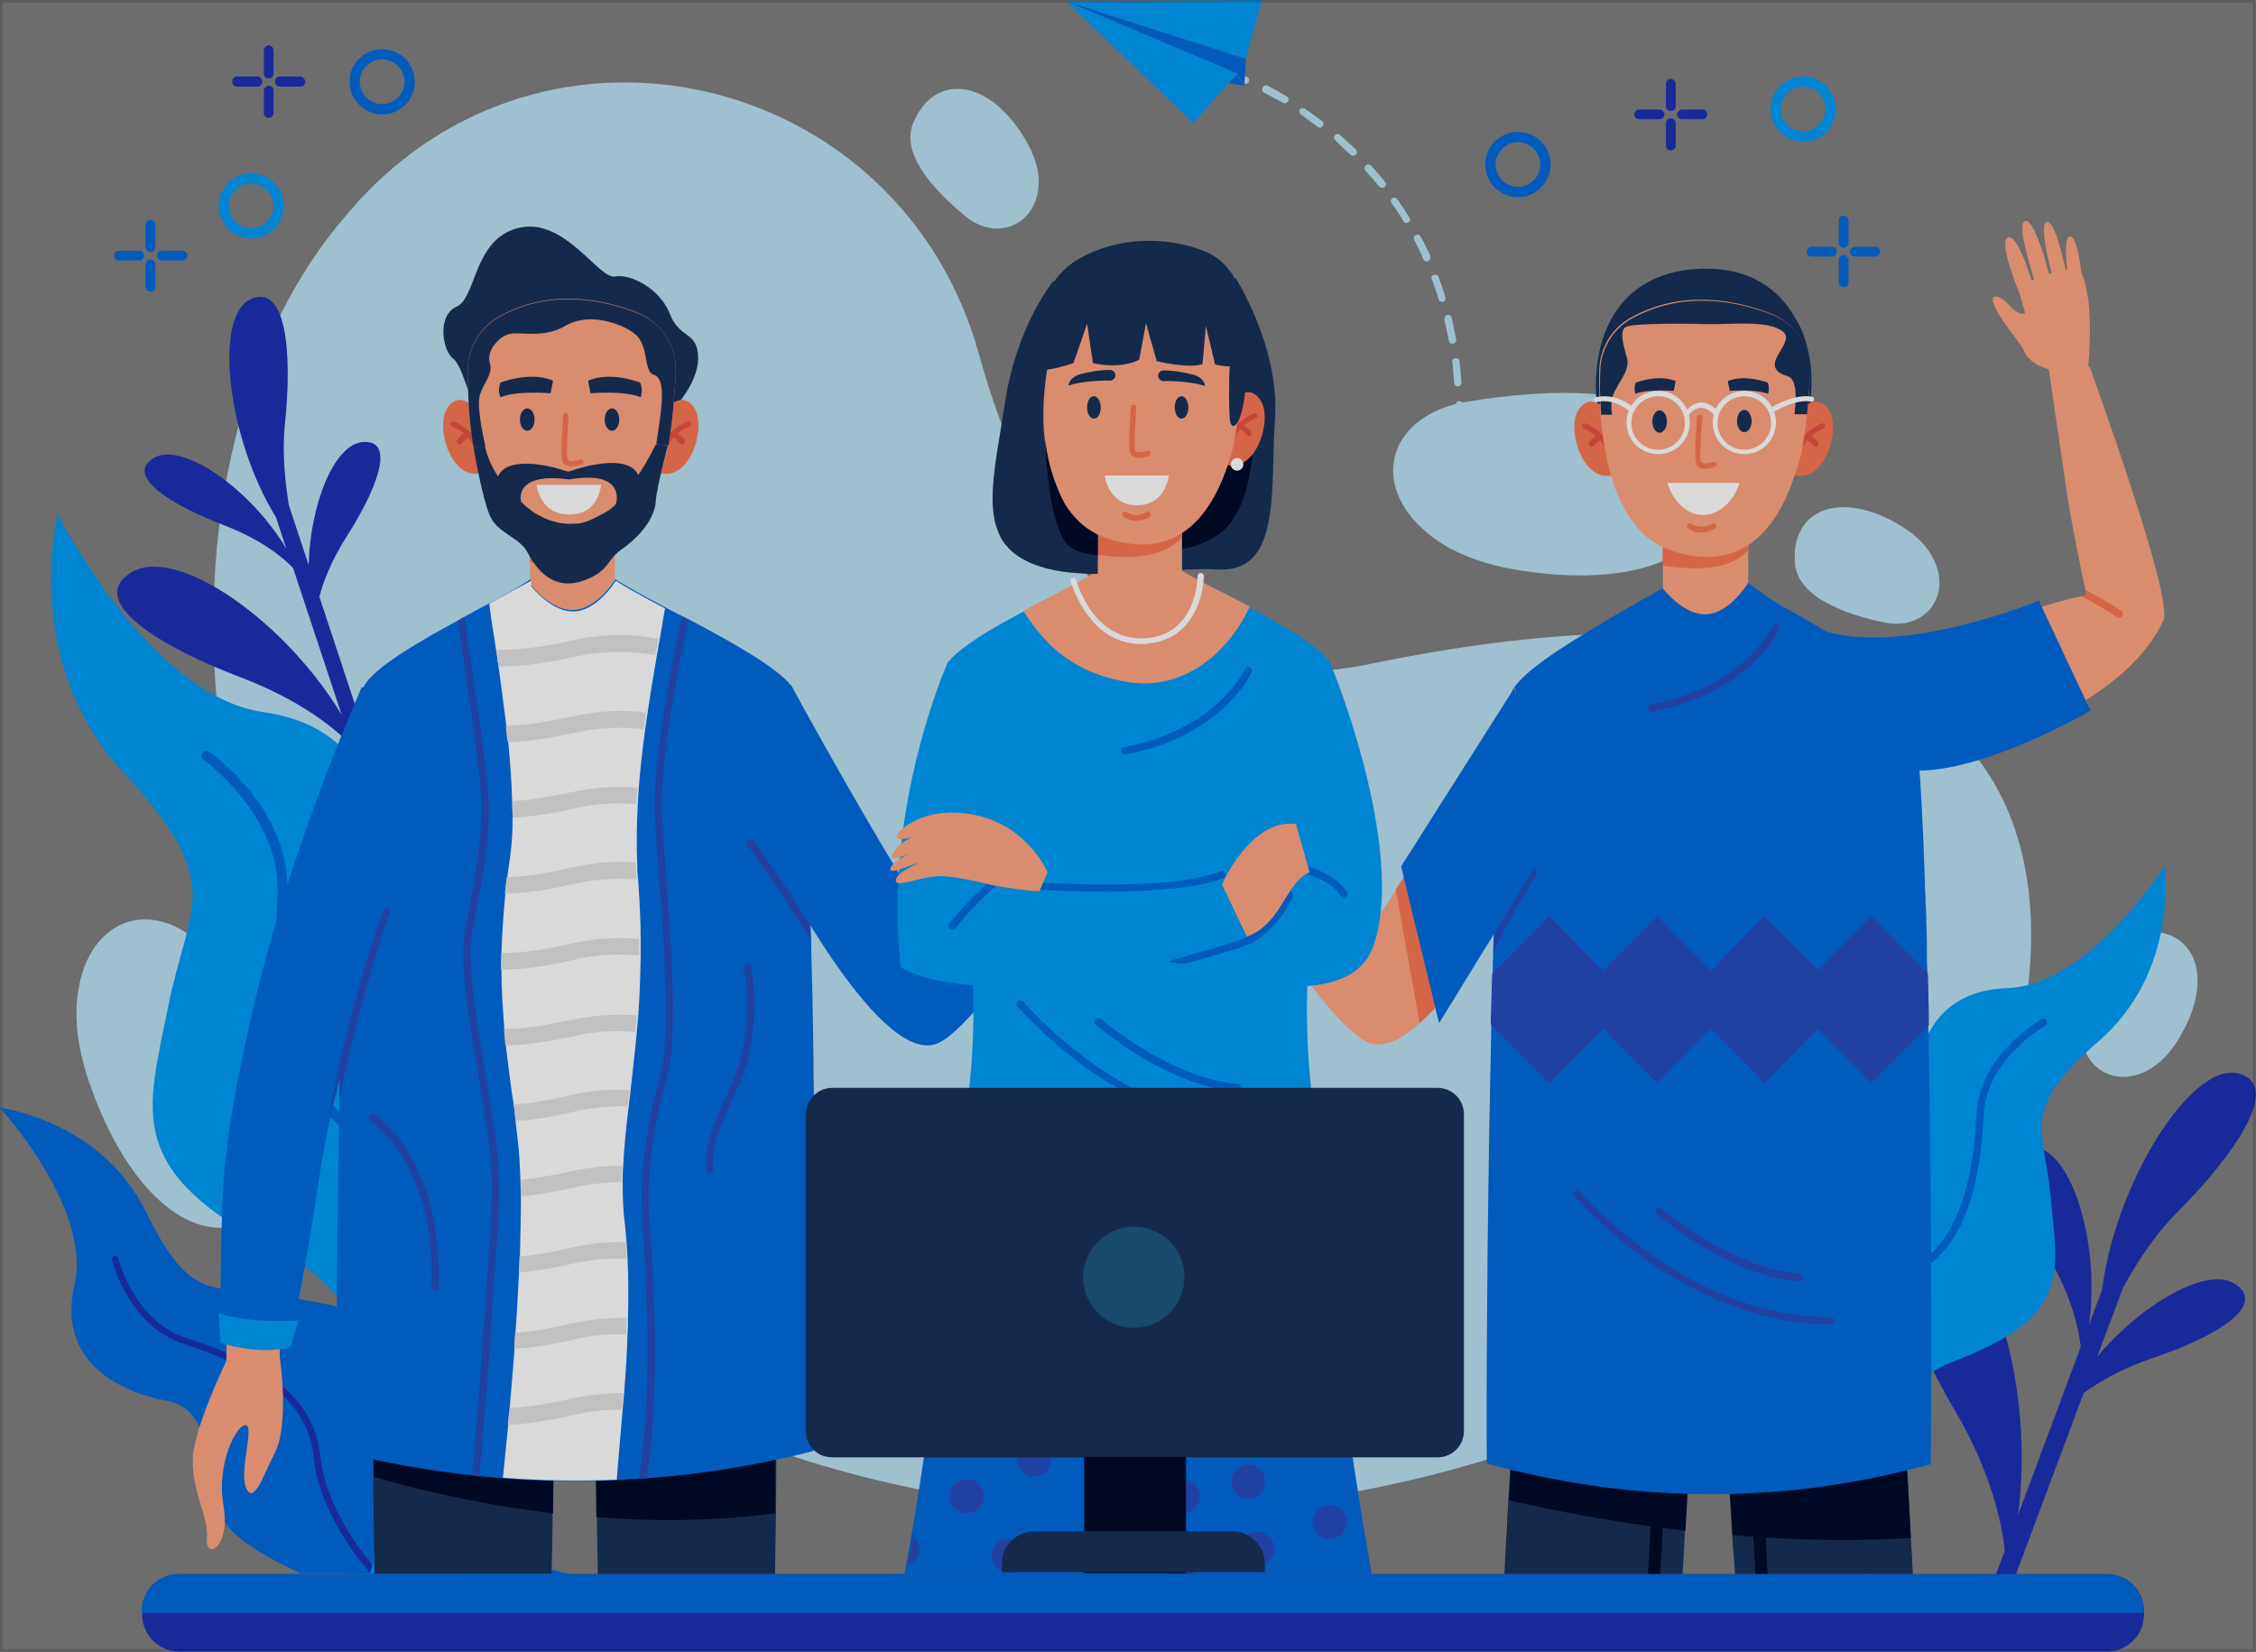 <?xml version="1.0" encoding="utf-8"?>
<!-- Generator: Adobe Illustrator 27.4.0, SVG Export Plug-In . SVG Version: 6.00 Build 0)  -->
<svg version="1.1" id="OBJECTS" xmlns="http://www.w3.org/2000/svg" xmlns:xlink="http://www.w3.org/1999/xlink" x="0px" y="0px"
	 viewBox="0 0 463.4 339.4" style="enable-background:new 0 0 463.4 339.4;" xml:space="preserve">
<rect x="0" y="0" width="463.4" height="339.4" fill="#808080" stroke="none"/>
<style type="text/css">
	.st0{fill:#BBE2F2;}
	.st1{fill:#1C31B5;}
	.st2{fill:#009CF8;}
	.st3{fill:#006BDE;}
	.st4{fill:#18315B;}
	.st5{fill:#000B29;}
	.st6{fill:#F97853;}
	.st7{fill:#EA5143;}
	.st8{fill:#FFA681;}
	.st9{fill:#FFFFFF;}
	.st10{fill:#264CBE;}
	.st11{fill:#E3E3E3;}
	.st12{fill:#1D567E;}
	.st13{opacity:0.15;stroke:#000000;stroke-miterlimit:10;}
</style>
<g>
	<path class="st0" d="M201.1,72.8C185.4,16.1,115-2.2,74.7,40.2c-0.6,0.6-1.2,1.2-1.7,1.9c-57.9,62.9-30.5,217.9,90.2,257.2
		s246.4-32.5,253.4-96.6c7.1-64.1-48.6-84.3-135.1-66.3C232.6,146.4,210.8,108.1,201.1,72.8L201.1,72.8z"/>
	<path class="st0" d="M301.5,82.5c-16.2,2.6-20.6,16.9-8.2,27.1c4.1,3.4,10,6.1,18.4,7.5c32,5.3,48.9-8.8,36.1-27.2
		C339.9,78.6,317.5,79.9,301.5,82.5z"/>
	<path class="st0" d="M43.9,197c-10-12.9-24.8-10-27.7,5.8c-1,5.2-0.6,11.7,2.2,19.8c10.6,30.6,31.2,38.7,41.1,18.7
		C65.7,228.9,53.9,209.8,43.9,197z"/>
	<path class="st0" d="M427.9,210.1c-1.5,7.8,5,13.3,12.2,10.3c2.4-1,4.8-2.9,7-6.3c8.2-12.8,4.1-23.8-7.4-22.7
		C432.7,192.1,429.4,202.4,427.9,210.1L427.9,210.1z"/>
	<path class="st0" d="M387.1,127.9c7.8,1.6,13.4-4.7,10.5-12.1c-1-2.4-2.8-4.9-6.1-7.1c-12.7-8.4-23.7-4.5-22.8,7
		C369.2,122.8,379.4,126.3,387.1,127.9L387.1,127.9z"/>
	<path class="st0" d="M198.4,44.5c6.1,5,14.1,2,14.9-5.9c0.3-2.6-0.3-5.6-2.2-9.1c-7.4-13.3-19-14.9-23.5-4.3
		C184.8,31.8,192.3,39.5,198.4,44.5L198.4,44.5z"/>
</g>
<g>
	<path class="st1" d="M447.2,249.1c12.3-12.4,21.7-26.4,12.4-28.6c-9.4-2.2-25,22.2-27.8,44.4l-2.7,7.3c2.3-16.2-3.3-35.8-11.4-36.6
		c-8-0.8-3.2,12,3.2,22.9c4.9,8.3,6.1,14.9,6.5,18.2l-12.9,34.6c3.5-25.6-5.2-56.6-18.1-57.9c-12.8-1.3-5,19,5.1,36.3
		c7.7,13.1,9.7,23.4,10.3,28.9l-2.6,6.9c1.1,0.6,2.3,1.3,3.4,1.9l15.4-41.2c3-2.2,7.5-4.9,13.9-7.1c12-4,24-10.5,17.4-15.2
		c-5.7-4-19.2,3.8-28.5,14.8l5.3-14.2C438.5,260.3,441.9,254.4,447.2,249.1L447.2,249.1z"/>
	<path class="st1" d="M58.5,87.4c1.6-15,0.3-29.4-7.1-25.9c-7.5,3.6-4.8,28.4,5.3,44.8l2.1,6.4c-7.2-12.1-21.5-22.3-27.4-18.5
		C25.6,98,35.8,104,46,107.9c7.8,3,12.2,6.7,14.2,8.8l10,30.2c-11.4-19.1-34-35.2-43.4-29.2c-9.3,6,6.8,15.5,23,21.6
		C62,144,69,149.8,72.2,153.2l2,6c1.1-0.2,2.2-0.4,3.3-0.6l-11.9-36c0.8-3.1,2.4-7.3,5.5-12.2c5.9-9.2,10.5-20,3.5-19.6
		c-6,0.4-10.9,12.9-11.2,25.3l-4.1-12.4C58.7,99.6,57.9,93.8,58.5,87.4z"/>
	<g>
		<path class="st2" d="M364,290.2c0.2,0.9,0.3,1.8,0.5,2.8l0,0c2.2,10.3,7.7,27.2,19.9,30.5c0,0-6.7-34.8,17.1-43.9
			c23.8-9.1,21.2-17.7,19.8-33.1s-6.6-18.3,9.9-32.7c16.5-14.4,13.4-35.8,13.4-35.8s-15.6,24.5-32.3,25
			c-16.7,0.6-19.6,14.8-18.9,25.4s-13.5,11.8-21.1,17.9s-9.1,38.4-9.1,38.4S363.4,287,364,290.2L364,290.2z"/>
		<path class="st3" d="M364,290.2c0.2,0.9,0.3,1.8,0.5,2.8c1.7-5.2,4.1-9.5,6.4-12.9c5.3-7.9,12.9-14.4,19.6-17
			c10.8-4.1,16-14.6,17-34.2c0.6-11.4,12.5-18.1,12.6-18.2c0.4-0.2,0.5-0.6,0.3-1c-0.2-0.4-0.6-0.5-1-0.3
			c-0.5,0.3-12.7,7.2-13.4,19.4c-1,19-6,29.1-16.1,32.9c-7.1,2.7-14.7,9.2-20.3,17.5C367.7,282.2,365.6,285.9,364,290.2z"/>
	</g>
	<g>
		<path class="st3" d="M100.6,323.4h16.7c-9-1.5-31.4-11.1-33.4-30.4c-2.5-24.4-11.2-24.1-25.9-26.7c-14.7-2.5-18.7,1.6-28-17.3
			S0,227.6,0,227.6s18.9,20.6,15.3,36.3s8.9,22,19,23.9s7.6,15.5,11.5,24.1c1.7,4,8.9,8.1,16.1,11.4L100.6,323.4L100.6,323.4z"/>
		<path class="st1" d="M64.4,299.3c0.7,7.3,4.9,16,11.2,23.3c0.2,0.3,0.4,0.5,0.7,0.8h1.9c-0.5-0.6-1.1-1.1-1.5-1.7
			c-6-6.9-10.2-15.5-10.9-22.5c-1.1-11-9.6-18.6-27.7-24.4c-10.5-3.4-13.8-16.1-13.8-16.3c-0.1-0.4-0.5-0.6-0.8-0.5
			s-0.6,0.5-0.5,0.8c0.1,0.6,3.5,13.6,14.7,17.3C55.1,281.7,63.4,288.9,64.4,299.3L64.4,299.3z"/>
	</g>
	<g>
		<path class="st2" d="M109.7,278c-0.3,1.2-0.8,2.5-1.2,3.9l0,0c-4.8,14.4-14.5,38.6-32.5,41.5c0,0,14.2-49.6-18.3-66.2
			c-32.5-16.6-27.5-28.5-23.2-50.2c4.3-21.7,12.2-25.1-9.1-48.2c-21.3-23.1-13.5-53.2-13.5-53.2s18.5,37.3,42.2,40.7
			s25.7,24.1,23,39.1c-2.6,15,17.4,18.9,27.4,28.8s7.1,56.2,7.1,56.2S111,273.5,109.7,278L109.7,278z"/>
		<path class="st3" d="M109.7,278c-0.3,1.2-0.8,2.5-1.2,3.9c-1.6-7.6-4.4-14.2-7.1-19.3C94.9,250.5,85.2,240,76,235.4
			c-14.7-7.4-20.6-23.3-19-51.4c0.9-16.3-15-27.8-15.2-27.9c-0.5-0.3-0.6-1-0.2-1.4c0.3-0.5,1-0.6,1.4-0.2
			C43.6,154.8,60,166.5,59,184c-1.5,27.2,4,42.5,17.9,49.5c9.8,4.9,19.6,15.4,26.3,28.1C105.5,266.1,107.9,271.6,109.7,278
			L109.7,278z"/>
	</g>
</g>
<g>
	<g>
		<path class="st4" d="M122.6,311.7c0.1,3.8,0.1,7.7,0.2,11.7h36.4c0.1-4.3,0.1-8.5,0.2-12.4c0.1-10.6,0.1-19.3,0.1-24.7
			c0-3.8,0-6,0-6l-37.1-0.4c0,0,0,3.2,0,8.4C122.3,294.1,122.4,302.4,122.6,311.7L122.6,311.7z"/>
		<path class="st5" d="M122.3,288.3c0,5.8,0.1,14.2,0.2,23.4c11.4,0.9,23.9,0.9,36.7-0.8c0.1-10.6,0.1-19.3,0.1-24.7L122.3,288.3
			L122.3,288.3z"/>
	</g>
	<g>
		<path class="st4" d="M76.7,303.3c0,5.9,0.1,12.7,0.2,20h36.4c0.1-4.3,0.2-8.5,0.2-12.5c0.1-8.7,0.2-16.5,0.2-22.1
			c0-5.5,0-8.9,0-8.9l-37.1,0.4c0,0,0,3.9,0,10.5C76.7,294.3,76.7,298.5,76.7,303.3L76.7,303.3z"/>
		<path class="st5" d="M76.7,290.8c0,3.5,0,7.7,0.1,12.6c7.4,2.2,20.6,5.6,36.8,7.5c0.1-8.7,0.2-16.5,0.2-22.1L76.7,290.8z"/>
	</g>
	<g>
		<path class="st4" d="M137.6,84.8c0,0,5.8-5.6,5.8-11.2c0-5.6-3.8-3.9-5.8-9.1s-8.1-8.3-11.3-7.7c-3.3,0.6-10.3-12.2-19.7-10
			S97.9,61.2,93.8,63s-2.9,9-0.8,10.6s3.1,8.2,4.3,8.1C98.5,81.5,137.6,84.8,137.6,84.8L137.6,84.8z"/>
		<g>
			<path class="st6" d="M98.3,84.6c0,0-3.7-4.9-6.4-0.8s1.1,16,7.8,13.1L98.3,84.6L98.3,84.6z"/>
			<path class="st7" d="M98.3,93.2c-0.2,0-0.5-0.2-0.5-0.4c-1-3.7-4.9-5.2-4.9-5.2c-0.3-0.1-0.4-0.4-0.3-0.7s0.4-0.4,0.7-0.3
				c0.2,0.1,4.4,1.7,5.6,6c0.1,0.3-0.1,0.6-0.4,0.7C98.4,93.2,98.3,93.2,98.3,93.2L98.3,93.2z"/>
			<path class="st7" d="M94.4,91.3c-0.1,0-0.2,0-0.3-0.1c-0.3-0.2-0.3-0.5-0.2-0.8c0,0,0.7-1.1,2.1-1.7c0.3-0.1,0.6,0,0.8,0.3
				c0.1,0.3,0,0.6-0.3,0.8c-1.1,0.5-1.6,1.3-1.6,1.3C94.8,91.2,94.6,91.3,94.4,91.3L94.4,91.3z"/>
		</g>
		<g>
			<path class="st6" d="M136.2,84.6c0,0,3.7-4.9,6.4-0.8s-1.1,16-7.8,13.1L136.2,84.6L136.2,84.6z"/>
			<path class="st7" d="M136.2,93.2c0.2,0,0.5-0.2,0.5-0.4c1-3.7,4.9-5.2,4.9-5.2c0.3-0.1,0.4-0.4,0.3-0.7s-0.4-0.4-0.7-0.3
				c-0.2,0.1-4.4,1.7-5.6,6c-0.1,0.3,0.1,0.6,0.4,0.7C136.1,93.2,136.2,93.2,136.2,93.2L136.2,93.2z"/>
			<path class="st7" d="M140.1,91.3c0.1,0,0.2,0,0.3-0.1c0.3-0.2,0.3-0.5,0.2-0.8c0,0-0.7-1.1-2.1-1.7c-0.3-0.1-0.6,0-0.8,0.3
				c-0.1,0.3,0,0.6,0.3,0.8c1.1,0.5,1.6,1.3,1.6,1.3C139.7,91.2,139.9,91.3,140.1,91.3L140.1,91.3z"/>
		</g>
		<path class="st8" d="M126.3,107v11.9c0,0-3.6,6.1-8.3,6.5c-4.8,0.4-9.1-5.2-9.1-5.2v-12.3C108.9,107.9,126.3,107,126.3,107z"/>
		<path class="st6" d="M126.3,107v5.3c-3.2,3.6-8.9,4.5-17.4,3.2v-7.7C108.9,107.9,126.3,107,126.3,107z"/>
		<path class="st8" d="M138.8,76.5c-0.2,4.6-0.7,10.4-1.5,15c-0.2,1.2-0.5,2.2-0.8,3.2c-2.5,8.8-8.8,23.8-26.3,17.5
			c-7.7-2.8-11.3-11.4-12.9-20.2c-1.1-6-1.2-12-1.2-16.3c0.1-4.4,2.5-8.4,6.3-10.6c10.3-5.9,21.3-3.7,28.5-0.9
			C135.9,66.2,139.1,71.1,138.8,76.5z"/>
		<path class="st4" d="M97.3,92.1c0,0,1.7,10.1,3.3,13.8s6,4.4,7.7,7.5c2.3,4.4,5.9,8,11.8,5.8c4.9-1.8,4.7-4.3,7.4-6.2
			c4.7-3.3,7-7,7.2-10s2.5-11.5,2.5-11.5l-2.5-0.2c0,0-1.4,3-3.6,6.3c-2.1-4.7-12.4-1.3-12.4-1.3l-2,0.6l-2-0.6
			c0,0-10.4-3.2-12.4,1.6c-1.2-1.9-2.3-4.1-2.7-6.4L97.3,92.1L97.3,92.1z M116.9,98.5c11.8-2,9.7,4.9,9.6,5.1l0,0
			c-0.8,0.8-1.6,1.4-2.4,1.8c-4.6,2.5-5,2.1-6.8,2.2c-1.8,0.1-4.3-0.4-6.9-1.9c-0.8-0.4-2-1.3-3.3-2.5
			C107,103.2,105.2,96.9,116.9,98.5L116.9,98.5z"/>
		<path class="st4" d="M109.8,86.2c0,1.3-0.7,2.3-1.5,2.3s-1.5-1-1.5-2.3s0.7-2.3,1.5-2.3S109.8,84.9,109.8,86.2z"/>
		<path class="st4" d="M127.2,86.2c0,1.3-0.7,2.3-1.5,2.3s-1.5-1-1.5-2.3s0.7-2.3,1.5-2.3S127.2,84.9,127.2,86.2z"/>
		<path class="st4" d="M131.5,78.6c0,0-6-2.4-10.7-0.4l0.5,2.6c0,0,6.8-0.6,10.3,0.8C131.9,80.6,131.9,79.6,131.5,78.6L131.5,78.6z"
			/>
		<path class="st4" d="M102.8,78.6c0,0,6.1-2.4,10.8-0.4l-0.5,2.6c0,0-6.9-0.6-10.3,0.8C102.4,80.7,102.4,79.6,102.8,78.6z"/>
		<path class="st6" d="M117.4,95.8c0.9,0,1.9-0.4,2.1-0.4c0.3-0.1,0.4-0.4,0.3-0.7s-0.4-0.4-0.7-0.3c-0.5,0.2-1.7,0.5-2.3,0.2
			c-0.1-0.1-0.2-0.2-0.3-0.5c-0.2-2,0.3-8.6,0.3-8.7c0-0.3-0.2-0.6-0.5-0.6s-0.6,0.2-0.6,0.5c0,0.3-0.6,6.8-0.3,8.9
			c0.1,0.8,0.5,1.2,0.8,1.4C116.6,95.7,117,95.8,117.4,95.8L117.4,95.8z"/>
		<path class="st9" d="M110.2,99.6c0.4,2.2,1.8,6.1,6.7,6.1s6.2-3.6,6.6-6.1C123.5,99.6,110.2,99.6,110.2,99.6z"/>
		<path class="st4" d="M138.8,76.5c-0.2,4.6-0.7,10.4-1.5,15l-2.5-0.2c0,0,0.6-3.9,0.9-6.4c0.3-2.5,0.8-7.3-1.4-7.9
			c-2.2-0.6-0.9-6-3.9-8.4c-3-2.4-9.7-4.4-14.2-1.7c-4.4,2.7-9.5,1.2-11.5,1.7c-2.1,0.5-4.8,3.3-4.1,5.9c0.8,2.6-1.5,4.2-2.1,7
			s1.2,10.1,1.2,10.1l-2.4,0.5c-1.1-6-1.2-12-1.2-16.3c0.1-4.4,2.5-8.4,6.3-10.6c10.3-5.9,21.3-3.7,28.5-0.9
			C135.9,66.2,139.1,71.1,138.8,76.5L138.8,76.5z"/>
	</g>
	<g>
		<path class="st3" d="M167.1,298.1c-11.4,2.9-22.9,4.8-34.3,5.6c-0.5,0-1,0.1-1.6,0.1c-1.6,0.1-3.1,0.2-4.7,0.3
			c-7.8,0.3-15.6,0.2-23.3-0.4c-1.6-0.1-3.1-0.3-4.7-0.4c-0.5,0-1-0.1-1.5-0.2c-9.3-1-18.6-2.7-27.9-5c-0.1-8.6,0-35.7,0.5-65
			c0.1-3.5,0.1-7.1,0.2-10.7c0.8-38.7,2.4-78,5.3-82c2.7-3.8,11-8.6,18.9-12.9c0.5-0.3,0.9-0.5,1.4-0.8c1.8-1,3.5-1.9,5.2-2.8
			c3.5-1.9,6.5-3.6,8.4-4.9v1.1c0,0,4.2,5.6,9.1,5.2c4.4-0.4,7.7-5.4,8.3-6.3c2.1,1.4,5.8,3.4,10.1,5.7c1.2,0.6,2.4,1.3,3.7,1.9
			c0.5,0.2,0.9,0.5,1.4,0.7c8.7,4.6,18.2,9.9,21,13.7c0.2,0.3,0.4,0.8,0.6,1.4c1.7,5.7,2.7,24.5,3.3,47.2c0,0.1,0,0.2,0,0.2
			c0,0.9,0.1,1.9,0.1,2.8c0,0.1,0,0.2,0,0.4c0.2,8,0.4,16.4,0.5,24.8c0,0.7,0,1.3,0,2c0,0.3,0,0.7,0,1c0,1.7,0.1,3.3,0.1,5
			c0,1.2,0,2.4,0,3.7C167.3,260.3,167.2,289.1,167.1,298.1L167.1,298.1z"/>
		<path class="st10" d="M166.4,192.9c-2.8-4.5-5.7-9.1-8.5-13.1c0,0,0,0,0,0c-1.2-1.7-2.3-3.3-3.4-4.8c0,0,0-0.1-0.1-0.1
			c-0.3-0.5-0.7-0.9-1-1.4c-0.1-0.1-0.1-0.1-0.1-0.2l0,0c-0.1-0.3,0-0.6,0.3-0.8c0.3-0.2,0.8-0.2,1.1,0.1
			c3.3,4.4,7.6,10.8,11.7,17.3c0,0.1,0,0.2,0,0.2C166.3,191,166.3,192,166.4,192.9L166.4,192.9z"/>
		<path class="st3" d="M162.4,140.6c0,0,17.2,31.6,27.8,47.6c0,0,6-5.5,13.8-12.8c8.4-8,20-21.3,20-21.3l6.4,7.6
			c0,0-25.9,46.6-37.5,52.5c-11.6,5.9-33-35.6-33-35.6L162.4,140.6L162.4,140.6z"/>
		<path class="st10" d="M89.4,265.1C89.4,265.1,89.4,265.1,89.4,265.1c-0.5,0-0.8-0.4-0.8-0.8c0.9-25.5-12.3-33.8-12.5-33.9
			c-0.4-0.2-0.5-0.7-0.3-1.1c0.2-0.4,0.7-0.5,1.1-0.3c0.2,0.1,3.6,2.2,7,7.7c3.1,5,6.7,13.8,6.2,27.6
			C90.2,264.8,89.9,265.1,89.4,265.1z"/>
		<path class="st10" d="M145.9,241.1c-0.4,0-0.7-0.3-0.8-0.7c-0.4-5.4,1.4-9.3,3.6-14.2c0.7-1.4,1.3-2.9,2-4.6
			c4.4-10.6,2.2-22.6,2.1-22.7c-0.1-0.4,0.2-0.8,0.6-0.9s0.8,0.2,0.9,0.6c0.1,0.5,2.3,12.6-2.2,23.6c-0.7,1.7-1.4,3.2-2.1,4.7
			c-2.2,4.9-3.9,8.5-3.5,13.5C146.7,240.6,146.4,241,145.9,241.1C145.9,241,145.9,241,145.9,241.1L145.9,241.1z"/>
		<g>
			<path class="st9" d="M100.5,124c0.3,2.5,0.8,5.8,1.4,9.5c0.2,1.1,0.3,2.2,0.5,3.4c0.5,3.8,1.1,8,1.6,12.2
				c0.1,1.1,0.2,2.3,0.4,3.4c0.4,4.2,0.7,8.3,0.8,12.1c0,1.2,0.1,2.3,0.1,3.4c0,2.9-0.2,5.6-0.5,7.9c-0.2,1.5-0.4,2.9-0.6,4.3
				c-0.2,1.2-0.3,2.3-0.4,3.4c-0.4,4.3-0.7,8.4-0.8,12.2c0,1.2,0,2.3,0,3.4c0,4.3,0.3,8.4,0.6,12.2c0.1,1.1,0.2,2.3,0.3,3.4
				c0.5,4.2,1,8.2,1.6,12.1c0.2,1.1,0.3,2.2,0.4,3.4c0.2,1.8,0.4,3.6,0.6,5.4c0.2,1.9,0.3,4.2,0.4,6.7c0,1.1,0.1,2.2,0.1,3.4
				c0,3.7-0.1,7.9-0.2,12.2c-0.1,1.1-0.1,2.3-0.2,3.4c-0.2,4-0.4,8.1-0.7,12.2c-0.1,1.1-0.2,2.3-0.2,3.4c-0.3,4.2-0.7,8.4-1,12.2
				c-0.1,1.2-0.2,2.3-0.3,3.4c-0.4,4.2-0.8,8-1.1,11c7.8,0.6,15.6,0.7,23.4,0.4c0.2-3.2,0.7-8.4,1.2-14.4c0.1-1.1,0.2-2.2,0.3-3.4
				c0.3-3.9,0.6-8,0.7-12.1c0.1-1.1,0.1-2.3,0.1-3.4c0.1-4.1,0.1-8.3-0.1-12.1c-0.1-1.2-0.1-2.3-0.2-3.4c-0.1-1.1-0.2-2.3-0.3-3.3
				c-0.4-3-0.5-6-0.5-8.8c0-1.1,0-2.3,0.1-3.4c0.2-4,0.6-7.9,1.1-12.1c0.1-1.1,0.3-2.2,0.4-3.4c0.4-3.7,0.9-7.7,1.3-12.1
				c0.1-1.1,0.2-2.2,0.3-3.4c0.3-3.7,0.4-7.7,0.5-12.1c0-1.1,0-2.3,0-3.4c0-3.8-0.2-7.8-0.5-12.2c0-0.4-0.1-0.8-0.1-1.2
				c-0.1-0.8-0.1-1.5-0.1-2.3c-0.2-4-0.1-8.1,0.1-12.1c0.1-1.1,0.1-2.3,0.2-3.4c0.3-4.1,0.8-8.1,1.3-12c0.2-1.1,0.3-2.3,0.5-3.4
				c0.6-4.2,1.3-8.2,1.9-11.8c0.2-1.2,0.4-2.3,0.6-3.4c0.4-2.4,0.8-4.6,1.1-6.4c-4.3-2.3-8-4.3-10.1-5.7c-0.6,0.9-3.9,5.9-8.3,6.3
				c-4.8,0.4-9.1-5.2-9.1-5.2v-1.1C107,120.4,104,122.1,100.5,124L100.5,124z"/>
			<g>
				<path class="st11" d="M101.9,133.5c0.2,1.1,0.3,2.2,0.5,3.4c4.3,0.1,9.3-0.6,15.4-1.9c6.5-1.5,12.3-1.2,16.8-0.4
					c0.2-1.2,0.4-2.3,0.6-3.4c-4.9-0.9-11.1-1.2-18.2,0.5C111,133,106,133.6,101.9,133.5L101.9,133.5z"/>
				<path class="st11" d="M103.9,149.1c0.1,1.1,0.2,2.3,0.4,3.4c3.9-0.1,8.3-0.8,13.5-1.9c5.4-1.2,10.3-1.3,14.4-0.8
					c0.2-1.1,0.3-2.3,0.5-3.4c-4.4-0.6-9.7-0.5-15.6,0.9C112,148.4,107.6,149,103.9,149.1L103.9,149.1z"/>
				<path class="st11" d="M105.2,164.6c0,1.2,0.1,2.3,0.1,3.4c3.7-0.2,7.8-0.8,12.6-1.9c4.7-1.1,9.1-1.2,12.8-0.9
					c0.1-1.1,0.1-2.3,0.2-3.4c-4.1-0.3-8.7-0.1-13.8,1C112.5,163.8,108.6,164.4,105.2,164.6z"/>
				<path class="st11" d="M103.7,183.6c4-0.1,8.7-0.7,14.1-2c4.8-1.1,9.2-1.2,13-0.9c0-0.4-0.1-0.8-0.1-1.2
					c-0.1-0.8-0.1-1.5-0.1-2.3c-4-0.3-8.5-0.1-13.5,1.1s-9.3,1.8-13,1.9C103.9,181.4,103.8,182.5,103.7,183.6L103.7,183.6z"/>
				<path class="st11" d="M102.9,199.2c4.2,0,9.1-0.6,14.9-2c5-1.2,9.6-1.3,13.5-0.9c0-1.1,0-2.3,0-3.4c-4.2-0.4-9-0.2-14.2,1
					c-5.5,1.3-10.2,1.9-14.1,1.9C102.9,197,102.9,198.1,102.9,199.2z"/>
				<path class="st11" d="M103.5,211.4c0.1,1.1,0.2,2.3,0.3,3.4c4-0.1,8.5-0.7,13.9-1.9c4.7-1.1,9-1.2,12.8-0.9
					c0.1-1.1,0.2-2.2,0.3-3.4c-4.1-0.3-8.7-0.1-13.8,1C111.8,210.7,107.3,211.4,103.5,211.4L103.5,211.4z"/>
				<path class="st11" d="M105.5,226.9c0.2,1.1,0.3,2.2,0.4,3.4c3.5-0.2,7.4-0.8,11.9-1.9c4-0.9,7.7-1.2,11.1-1.1
					c0.1-1.1,0.3-2.2,0.4-3.4c-3.7-0.2-7.8,0.1-12.2,1.1C112.6,226.1,108.8,226.7,105.5,226.9L105.5,226.9z"/>
				<path class="st11" d="M106.9,242.4c0,1.1,0.1,2.2,0.1,3.4c3.2-0.3,6.8-0.9,10.8-1.8c3.5-0.8,6.9-1.1,9.9-1.1
					c0-1.1,0-2.3,0.1-3.4c-3.3,0-6.9,0.3-10.7,1.2C113.3,241.5,109.9,242.1,106.9,242.4L106.9,242.4z"/>
				<path class="st11" d="M106.6,261.4c3.3-0.2,7-0.9,11.2-1.8c3.9-0.9,7.6-1.2,10.9-1c-0.1-1.2-0.1-2.3-0.2-3.4
					c-3.5-0.1-7.3,0.2-11.5,1.2c-3.8,0.9-7.2,1.5-10.3,1.7C106.7,259.1,106.6,260.3,106.6,261.4L106.6,261.4z"/>
				<path class="st11" d="M105.6,277.1c3.6-0.2,7.6-0.8,12.2-1.9c3.9-0.9,7.6-1.2,10.8-1c0.1-1.1,0.1-2.3,0.1-3.4
					c-3.5-0.1-7.5,0.2-11.7,1.2c-4.2,1-7.9,1.6-11.2,1.8C105.8,274.8,105.7,275.9,105.6,277.1L105.6,277.1z"/>
				<path class="st11" d="M104.3,292.7c3.9-0.1,8.3-0.8,13.5-2c3.5-0.8,6.8-1.1,9.9-1.1c0.1-1.1,0.2-2.2,0.3-3.4
					c-3.3,0-7,0.3-10.9,1.2c-4.8,1.1-8.9,1.7-12.4,1.9C104.5,290.5,104.4,291.6,104.3,292.7L104.3,292.7z"/>
			</g>
		</g>
		<g>
			<path class="st10" d="M131.2,303.8c0.5,0,1-0.1,1.6-0.1c3.1-18,1.3-44.5,0.6-52.6c-0.7-8.4,0.6-19.3,3.6-29.7
				c2.3-8.1,0.9-27-0.2-42.1c-0.3-4.2-0.6-8.3-0.8-11.6c-0.6-10.6,3.3-30.4,5.4-40.2c-0.5-0.2-0.9-0.5-1.4-0.7
				c-2.1,9.8-6.1,30-5.5,41.1c0.2,3.3,0.5,7.3,0.8,11.6c1.1,15,2.5,33.7,0.3,41.6c-3,10.6-4.4,21.7-3.6,30.3
				C132.5,259.4,134.3,286,131.2,303.8L131.2,303.8z"/>
			<path class="st10" d="M99.8,230.4c1.8,11.1,1.2,18.3,0.6,26.6c-0.2,2.7-0.4,5.5-0.6,8.6c-0.5,9.6-2.1,29.1-2.8,37.5
				c0.5,0.1,1,0.1,1.5,0.2c0.7-8.4,2.4-27.9,2.8-37.6c0.2-3,0.4-5.8,0.6-8.5c0.7-8.4,1.2-15.7-0.6-27c-0.4-2.4-0.8-4.9-1.2-7.3
				c-2-12.1-4.2-24.6-3.2-30.6c0.2-1.5,0.6-3.1,0.9-4.9c1.4-7.2,3.1-16.2,2.5-24c-0.5-7.7-3.7-28.7-4.9-36.6
				c-0.5,0.2-0.9,0.5-1.4,0.8c1.3,8.3,4.3,28.4,4.8,35.9c0.5,7.6-1.2,16.5-2.5,23.6c-0.3,1.8-0.7,3.4-0.9,4.9
				c-1,6.2,1,18.3,3.2,31.1C99,225.6,99.4,228,99.8,230.4L99.8,230.4z"/>
		</g>
	</g>
	<g>
		<path class="st8" d="M69.9,153.3c0,0-15.4,51.5-19.3,69.8c-3.8,18.4-4.1,56.5-4.1,56.5s-6.8,14-6.9,20.2
			c-0.2,6.6,3.3,11.9,2.9,16.3s4.9,2,3.4-6.8s2.8-16.8,4.6-16.5s-1.5,9.6,0.1,13s3.7-3.2,5.8-7.2c2.2-4.1,2-13.1,1.1-19.6
			c-1-6.4,10.7-45.5,10.7-56.8L83,172.3C83,172.3,78.2,151.5,69.9,153.3L69.9,153.3z"/>
		<path class="st3" d="M84.9,171.1c-0.5,3.3-2.3,9-4.7,16.1l0,0c-0.2,0.6-0.4,1.2-0.6,1.9c0,0,0,0.1,0,0.1c-0.6,1.8-1.2,3.6-1.8,5.6
			c0,0,0,0,0,0c-2.6,7.9-5.5,17-7.9,26.4c-0.8,3.2-1.6,6.4-2.3,9.6c-0.9,4.1-1.6,8.2-2.2,12.2c-2,14.5-5.8,32.8-5.8,32.8
			C54,278,45.3,275,45.3,275s-0.2-26.4,1-36.6c1.5-12.7,3.5-21.7,5.9-32c6.6-28.5,18.3-56.4,21.5-63.8c0.2-0.6,0.4-1.1,0.6-1.4h2.8
			C82.5,144.7,86.3,162.2,84.9,171.1L84.9,171.1z"/>
		<path class="st2" d="M44.9,269.8l0.4,6.1c0,0,8.2,2.7,14.4,0.8l1.6-5.4C55.4,271.5,49.9,271.4,44.9,269.8z"/>
		<path class="st10" d="M80.2,187.2L80.2,187.2c0,0.1,0,0.2-0.1,0.3c-0.2,0.5-0.4,1-0.6,1.6c0,0,0,0.1,0,0.1
			c-0.6,1.7-1.2,3.6-1.8,5.6c0,0,0,0,0,0c-3.2,10.2-6.5,23.1-8,31.4c0-1.7,0-3.3,0.1-5c-0.8,3.2-1.6,6.4-2.3,9.6
			c0.3-3,1.2-7.5,2.3-12.7c2.4-10.4,6-23.2,8.9-31.1c0.1-0.4,0.6-0.6,1-0.4C80,186.6,80.2,186.9,80.2,187.2L80.2,187.2z"/>
	</g>
</g>
<g>
	<g>
		<path class="st4" d="M356.4,323.4h36.5c-0.1-2.5-0.2-5-0.4-7.2c-0.6-12.5-1.2-21-1.2-21l-29.7,1.3l-2.5,0.1l-4.4,0.2
			c0,0,0.4,7.6,1.1,18.7C356,318,356.2,320.6,356.4,323.4L356.4,323.4z"/>
		<path class="st5" d="M359.2,296.5l-4.4,0.2c0,0,0.4,7.6,1.1,18.7c11.4,1,23.8,1.3,36.6,0.6c-0.6-12.5-1.2-21-1.2-21l-29.7,1.3
			L359.2,296.5L359.2,296.5z"/>
		<path class="st5" d="M363.1,323.4c-0.7-11.6-1.2-21.4-1.5-26.9l-2.5,0.1c0.3,5.5,0.8,15.3,1.5,26.8L363.1,323.4L363.1,323.4z"/>
	</g>
	<g>
		<path class="st4" d="M345.6,323.4c0.2-3.1,0.4-6.1,0.5-8.8c0.6-10.6,1-17.8,1-17.8l-4.7-0.2l-2.5-0.1l-29.3-1.3
			c0,0-0.3,5.1-0.8,13.1c-0.2,4.3-0.5,9.4-0.8,15.1L345.6,323.4L345.6,323.4z"/>
		<path class="st5" d="M310,308.2c8,1.9,20.8,4.5,36.2,6.3c0.6-10.6,1-17.8,1-17.8l-4.7-0.2l-2.5-0.1l-29.3-1.3
			C310.7,295.1,310.4,300.2,310,308.2L310,308.2z"/>
		<path class="st5" d="M341,323.4c0.7-11.5,1.2-21.4,1.5-26.8l-2.5-0.1c-0.3,5.5-0.9,15.4-1.5,26.9H341L341,323.4z"/>
	</g>
	<g>
		<path class="st3" d="M396.6,300.8c-7.4,2-14.9,3.6-22.3,4.6c-2.6,0.4-5.2,0.7-7.8,0.9c-3.5,0.3-7,0.5-10.4,0.6
			c-5.8,0.2-11.5,0-17.3-0.4c-11.1-0.8-22.2-2.8-33.4-5.8c-0.1-10.4,0-47.6,0.8-83.5c0-1.6,0.1-3.2,0.1-4.8c0-0.3,0-0.7,0-1
			c0-0.4,0-0.7,0-1.1c0-1.1,0.1-2.3,0.1-3.4c0.1-2.3,0.1-4.6,0.2-6.9c0-1.4,0.1-2.7,0.1-4c0-0.3,0-0.6,0-0.8c0-0.9,0.1-1.8,0.1-2.6
			l0,0c0-0.3,0-0.5,0-0.8c0-0.8,0-1.6,0.1-2.4c0-0.7,0-1.3,0.1-2c0.9-24.2,2.1-43.3,3.9-46c3.1-4.6,13.5-10.6,21.9-15.6
			c3-1.8,6.5-3.6,8.6-4.9c3,2.4,5.1,4.6,9.5,4.4c4.9-0.2,6.1-3.1,8-5.7c1.1,0.8,4.1,3.1,5.6,4c1.3,0.8,2.7,1.6,4.2,2.4
			c2.3,1.3,4.7,2.7,7.1,4.1c3.5,2.1,7,4.2,9.9,6.3c2.9,2.1,5.2,4,6.3,5.7c1.6,2.5,2.7,18.4,3.4,39.4c0,0.7,0,1.5,0.1,2.2
			c0,0.1,0,0.2,0,0.3c0,0.8,0,1.5,0.1,2.3c0.1,2.4,0.1,4.8,0.2,7.2c0,0.5,0,1,0,1.6c0,0.4,0,0.8,0,1.2c0,1,0,2,0.1,3
			c0,0.2,0,0.4,0,0.6c0.1,2.7,0.1,5.4,0.2,8.2c0,0.8,0,1.6,0,2.4C396.9,248.3,396.7,289.7,396.6,300.8L396.6,300.8z"/>
		<path class="st10" d="M396.2,210.6l-11.8,11.9l-11-11.1l-11,11.1l-11-11.2l-11,11.2l-11.1-11.2l-11.1,11.2l-12-12.1
			c0-1.1,0.1-2.3,0.1-3.4c0.1-2.3,0.1-4.6,0.2-6.9l11.7-11.9l11.1,11.2l11.1-11.2l11,11.2l11-11.2l11,11.1l11-11.1L396,200
			c0.1,2.7,0.1,5.4,0.2,8.2C396.2,208.9,396.2,209.8,396.2,210.6L396.2,210.6z"/>
		<path class="st10" d="M375.9,272.1L375.9,272.1c-15.8-0.1-29.2-7.2-37.7-13.2c-9.2-6.5-14.8-13.1-14.8-13.1
			c-0.3-0.3-0.2-0.8,0.1-1.1s0.8-0.2,1.1,0.1c0,0.1,5.5,6.5,14.6,12.9c8.3,5.9,21.5,12.9,36.8,12.9c0.4,0,0.8,0.3,0.8,0.8
			C376.7,271.7,376.3,272,375.9,272.1L375.9,272.1z"/>
		<path class="st10" d="M366.1,262.8c-13.4-2.6-25.3-12.9-25.8-13.4c-0.3-0.3-0.4-0.8-0.1-1.1s0.8-0.4,1.1-0.1
			c0.1,0.1,14.1,12.2,28.3,13.5c0.4,0,0.7,0.4,0.7,0.8c0,0.4-0.4,0.7-0.8,0.7C368.4,263.1,367.2,263,366.1,262.8L366.1,262.8z"/>
		<path class="st10" d="M339.2,146.2c-0.4,0-0.7-0.2-0.7-0.6c-0.1-0.4,0.2-0.8,0.6-0.9c19.2-3.6,25-16,25-16.1
			c0.2-0.4,0.6-0.6,1-0.4s0.5,0.6,0.4,1c-0.2,0.5-6.2,13.2-26.1,17C339.4,146.2,339.3,146.2,339.2,146.2L339.2,146.2z"/>
		<path class="st10" d="M315.8,179.4L315.8,179.4c0,0.1-0.1,0.2-0.1,0.2c-0.3,0.5-0.6,0.9-0.9,1.4c0,0,0,0.1,0,0.1c-1,1.6-2,3.2-3,5
			c0,0,0,0,0,0c-1.6,2.8-3.3,5.9-4.9,9c0-0.9,0.1-1.8,0.1-2.6l0,0c0-0.3,0-0.5,0-0.8c2.6-4.9,5.3-9.5,7.5-12.9
			c0.2-0.4,0.7-0.5,1-0.2C315.7,178.8,315.9,179.2,315.8,179.4L315.8,179.4z"/>
	</g>
	<g>
		<path class="st8" d="M412.6,151.4c0,0,24.5-7.9,31.8-24c2.1-4.7-15.2-52.1-15.2-52.1l-8.4,0.4c0,0,2.4,16.4,3.8,25.8
			c1.2,7.7,3.1,16.8,3.8,19.8c0.1,0.7,0.2,1,0.2,1c-0.4,0.1-0.8,0.2-1.2,0.2c-11.5,2.3-26.1,9.8-26.1,9.8L412.6,151.4L412.6,151.4z"
			/>
		<path class="st6" d="M434.8,126.8c0.4,0.2,0.9,0.2,1.1-0.2c0.3-0.4,0.2-0.8-0.2-1.1c-1.8-1.3-4.5-2.8-7.3-4.3c0.1,0.7,0.2,1,0.2,1
			c-0.4,0.1-0.8,0.2-1.2,0.2C430.3,124,433,125.5,434.8,126.8L434.8,126.8z"/>
		<path class="st3" d="M375,129.7c0,0-7.4,17.4,11.5,27.1c13.1,6.7,42.9-10.8,42.9-10.8l-10.6-22.6
			C418.8,123.4,391.5,134.7,375,129.7z"/>
		<path class="st8" d="M424.9,48.7c-0.7,0.5-0.6,3.7-0.3,6.7c-0.1,0-0.2,0-0.3,0c-0.9-4-2.6-10.9-4.1-9.6c-1,0.9,0.3,6.8,1.2,10.3
			c-0.2,0.1-0.4,0.1-0.5,0.2c-1.1-4.2-3.6-12.3-5.2-10.7c-1.1,1,1,8.1,2.1,11.8c-0.2,0.1-0.3,0.1-0.5,0.2c-1.1-3.5-3.5-10.2-5.1-8.6
			c-1.5,1.4,2.7,11.5,2.7,11.5l0,0l1.1,3.9c0,0-1.3,0.6-3.3-1.7s-4.5-2.7-2.8,0.6c1.9,3.8,4.7,6.4,6,9.1s5.1,3.5,5.1,3.5l7.9-0.4
			c0,0,1.5-13.3-1.4-19.6l0,0C427.1,52.3,426.2,47.8,424.9,48.7L424.9,48.7z"/>
	</g>
	<g>
		<path class="st4" d="M327.8,79.3c0,13.4,8.2,22.6,21.6,22.6s22.7-9.9,22.7-23.3c0-3.7-0.6-7.1-1.8-10.2c-0.1-0.2-0.1-0.4-0.2-0.5
			c-0.1-0.3-0.3-0.7-0.5-1c-0.2-0.5-0.5-1-0.8-1.5c-3.5-6.3-9.7-10.2-18.1-10.2C334.8,55.1,327.8,65.9,327.8,79.3L327.8,79.3z"/>
		<g>
			<path class="st6" d="M330.8,85c0,0-3.7-4.9-6.5-0.9c-2.8,4.1,1.1,16.2,7.9,13.2L330.8,85L330.8,85z"/>
			<path class="st7" d="M330.8,93.7c-0.2,0-0.5-0.2-0.5-0.4c-1-3.7-4.9-5.2-5-5.3c-0.3-0.1-0.4-0.4-0.3-0.7c0.1-0.3,0.4-0.4,0.7-0.3
				c0.2,0.1,4.4,1.7,5.6,6c0.1,0.3-0.1,0.6-0.4,0.7C330.9,93.6,330.8,93.6,330.8,93.7L330.8,93.7z"/>
			<path class="st7" d="M326.9,91.8c-0.1,0-0.2,0-0.3-0.1c-0.3-0.2-0.3-0.5-0.2-0.8c0,0,0.7-1.1,2.1-1.7c0.3-0.1,0.6,0,0.8,0.3
				c0.1,0.3,0,0.6-0.3,0.8c-1.1,0.5-1.6,1.3-1.6,1.3C327.2,91.7,327,91.8,326.9,91.8L326.9,91.8z"/>
		</g>
		<g>
			<path class="st6" d="M369.1,85c0,0,3.7-4.9,6.5-0.9c2.8,4.1-1.1,16.2-7.9,13.2L369.1,85L369.1,85z"/>
			<path class="st7" d="M369.1,93.7c0.2,0,0.5-0.2,0.5-0.4c1-3.7,4.9-5.2,5-5.3c0.3-0.1,0.4-0.4,0.3-0.7c-0.1-0.3-0.4-0.4-0.7-0.3
				c-0.2,0.1-4.4,1.7-5.6,6c-0.1,0.3,0.1,0.6,0.4,0.7C369,93.6,369.1,93.6,369.1,93.7L369.1,93.7z"/>
			<path class="st7" d="M373,91.8c0.1,0,0.2,0,0.3-0.1c0.3-0.2,0.3-0.5,0.2-0.8c0,0-0.7-1.1-2.1-1.7c-0.3-0.1-0.6,0-0.8,0.3
				c-0.1,0.3,0,0.6,0.3,0.8c1.1,0.5,1.6,1.3,1.6,1.3C372.7,91.7,372.9,91.8,373,91.8L373,91.8z"/>
		</g>
		<path class="st8" d="M359.1,107.7v12c0,0-3.6,6.1-8.4,6.5c-4.8,0.4-9.1-5.3-9.1-5.3v-12.4L359.1,107.7L359.1,107.7z"/>
		<path class="st6" d="M359.1,107.7v5.3c-3.2,3.6-9,4.5-17.6,3.2v-7.7C341.5,108.5,359.1,107.7,359.1,107.7z"/>
		<path class="st8" d="M371.8,76.8c-0.2,4.7-0.7,10.5-1.6,15.2c-0.2,1.2-0.5,2.3-0.8,3.2c-2.5,8.9-8.9,24.1-26.6,17.7
			c-7.8-2.8-11.5-11.5-13.1-20.4c-1.1-6-1.3-12.1-1.2-16.5c0.1-4.4,2.5-8.5,6.4-10.7c10.5-5.9,21.5-3.7,28.8-0.9
			C368.8,66.4,372,71.4,371.8,76.8L371.8,76.8z"/>
		<path class="st4" d="M342.4,86.6c0,1.3-0.7,2.3-1.5,2.3s-1.5-1-1.5-2.3s0.7-2.3,1.5-2.3S342.4,85.3,342.4,86.6z"/>
		<path class="st4" d="M359.8,86.5c0,1.3-0.7,2.3-1.5,2.3s-1.5-1-1.5-2.3s0.7-2.3,1.5-2.3S359.8,85.3,359.8,86.5z"/>
		<path class="st4" d="M363.1,78.6c0,0-4.7-1.8-8.2-0.3l0.4,2c0,0,5.3-0.4,7.9,0.6C363.4,80.1,363.4,79.3,363.1,78.6L363.1,78.6z"/>
		<path class="st4" d="M336,78.6c0,0,4.7-1.8,8.2-0.3l-0.4,2c0,0-5.3-0.4-7.9,0.6C335.7,80.1,335.7,79.3,336,78.6L336,78.6z"/>
		<path class="st6" d="M350.2,96.3c1,0,1.9-0.4,2.1-0.4c0.3-0.1,0.4-0.4,0.3-0.7s-0.5-0.4-0.7-0.3c-0.5,0.2-1.8,0.5-2.3,0.2
			c-0.1-0.1-0.2-0.2-0.3-0.5c-0.2-2,0.3-8.7,0.4-8.8c0-0.3-0.2-0.6-0.5-0.6c-0.3,0-0.6,0.2-0.6,0.5c0,0.3-0.6,6.9-0.3,9
			c0.1,0.8,0.5,1.2,0.8,1.4C349.3,96.2,349.7,96.3,350.2,96.3L350.2,96.3z"/>
		<path class="st9" d="M342.5,99.2c1,3.3,3.6,6.6,7.4,6.6c3.7-0.1,6.4-3.3,7.4-6.6H342.5L342.5,99.2z"/>
		<path class="st6" d="M349.5,109.4c1.5,0,2.7-0.8,2.8-0.8c0.3-0.2,0.4-0.5,0.2-0.8c-0.2-0.3-0.5-0.4-0.8-0.2c0,0-1,0.6-2.2,0.6
			c-1.1,0-2.1-0.6-2.1-0.6c-0.3-0.2-0.6-0.1-0.8,0.2c-0.2,0.3-0.1,0.6,0.2,0.8C346.9,108.7,348.1,109.5,349.5,109.4L349.5,109.4z"/>
		<path class="st4" d="M371.2,85.1h-2.6c0.3-2.6,0.7-7.2-1.4-7.8c-6.8-2.1,2-6.8-1-9.2c-3-2.4-10.6-1.4-15.9-1.5
			c-5.3-0.2-13.8-0.1-15.9,0.4c-2.1,0.5-0.9,3.9-0.2,6.6c0.8,2.7-2.5,5.6-3.1,8.4c-0.2,0.8-0.1,2,0,3.2h-2.2c-0.3-3.4-0.3-6.5-0.2-9
			c0.1-4.4,2.5-8.5,6.4-10.7c10.5-5.9,21.5-3.7,28.8-0.9c5,1.9,8.3,6.9,8,12.3C371.6,79.3,371.5,82.2,371.2,85.1L371.2,85.1z"/>
		<g>
			<path class="st9" d="M340.6,93.3c-3.6,0-6.5-2.9-6.5-6.5s2.9-6.5,6.5-6.5s6.5,2.9,6.5,6.5S344.2,93.3,340.6,93.3z M340.6,81.4
				c-3,0-5.5,2.4-5.5,5.5s2.5,5.5,5.5,5.5s5.5-2.4,5.5-5.5S343.6,81.4,340.6,81.4z"/>
			<path class="st9" d="M358.3,93.3c-3.6,0-6.5-2.9-6.5-6.5s2.9-6.5,6.5-6.5s6.5,2.9,6.5,6.5S361.9,93.3,358.3,93.3z M358.3,81.4
				c-3,0-5.5,2.4-5.5,5.5s2.5,5.5,5.5,5.5s5.5-2.4,5.5-5.5S361.3,81.4,358.3,81.4z"/>
			<path class="st9" d="M335.2,84.8c-0.1,0-0.3-0.1-0.4-0.2l0,0c0,0-3-2.9-6.8-2c-0.3,0.1-0.5-0.1-0.6-0.4c-0.1-0.3,0.1-0.5,0.4-0.6
				c4.4-1,7.6,2.1,7.8,2.2c0.2,0.2,0.2,0.5,0,0.7C335.5,84.7,335.4,84.8,335.2,84.8L335.2,84.8z"/>
			<path class="st9" d="M363.8,84.8c-0.2,0-0.3-0.1-0.4-0.2c-0.1-0.2-0.1-0.6,0.1-0.7c0.2-0.1,4.8-3.1,8.7-2.4
				c0.3,0.1,0.5,0.3,0.4,0.6c0,0.3-0.3,0.5-0.6,0.4c-3.5-0.6-7.9,2.3-8,2.3C364,84.7,363.9,84.8,363.8,84.8L363.8,84.8z"/>
			<path class="st9" d="M352.2,85.4c0,0-1.2-1.6-2.8-1.6s-2.6,1.6-2.6,1.6l-0.8-0.6c0.1-0.1,1.4-2.1,3.5-2.1s3.5,2,3.6,2.1
				L352.2,85.4L352.2,85.4z"/>
		</g>
	</g>
	<g>
		<path class="st8" d="M313.7,178.5c0,0-6.8,13.2-14.8,23.6c-2.4,3.1-4.8,5.9-7.3,8.1c-3.9,3.6-7.8,5.4-10.9,3.8
			c-11.6-5.9-37.5-52.5-37.5-52.5l6.4-7.6c0,0,11.5,13.3,20,21.3c7.8,7.4,13.8,12.8,13.8,12.8c1.1-1.6,2.2-3.4,3.4-5.3
			c1.3-2,2.6-4.1,3.9-6.4c9.7-15.9,20.5-35.1,20.5-35.1L313.7,178.5L313.7,178.5z"/>
		<path class="st6" d="M298.9,202.1c-2.4,3.1-4.8,5.9-7.3,8.1l-4.9-27.4c1.3-2,2.6-4.1,3.9-6.4L298.9,202.1L298.9,202.1z"/>
		<path class="st3" d="M311,141.4L287.8,178l7.8,32.2l19.3-31.4C314.8,178.9,317.2,157.4,311,141.4z"/>
	</g>
</g>
<g>
	<g>
		<path class="st3" d="M281.8,323.4c-1.7-9.2-3.3-19.6-4.8-29.7c-0.3-2.2-0.6-4.5-1-6.6c-1.2-8.4-2.3-16.3-3.1-22.8
			c-0.3-2.5-0.6-4.8-0.9-6.8c-0.8-6.6-1.3-10.6-1.3-10.6l-36.8,1.4l-36.9-1.4c0,0-0.9,8.1-2.5,19.7c-0.3,2.1-0.6,4.4-0.9,6.7
			c-0.8,6.1-1.8,12.9-2.8,19.8c0,0.1,0,0.2-0.1,0.3c-0.3,2.2-0.6,4.3-1,6.5c0,0,0,0.1,0,0.1l0,0c-0.8,5.2-1.6,10.5-2.5,15.5
			c-0.4,2.1-0.7,4.1-1.1,6.1c-0.1,0.6-0.2,1.2-0.3,1.8L281.8,323.4L281.8,323.4z"/>
		<g>
			<path class="st10" d="M205.5,257.8c0,1.9-1.6,3.5-3.5,3.5s-3.5-1.5-3.5-3.5s1.6-3.5,3.5-3.5S205.5,255.9,205.5,257.8z"/>
			<path class="st10" d="M214.1,271.2c0,1.9-1.6,3.5-3.5,3.5s-3.5-1.5-3.5-3.5s1.6-3.5,3.5-3.5S214.1,269.3,214.1,271.2z"/>
			<path class="st10" d="M231,264.3c0,1.9-1.6,3.5-3.5,3.5s-3.5-1.5-3.5-3.5s1.6-3.5,3.5-3.5S231,262.4,231,264.3z"/>
			<path class="st10" d="M204.3,285.5c0,1.9-1.6,3.5-3.5,3.5s-3.5-1.5-3.5-3.5s1.6-3.5,3.5-3.5S204.3,283.6,204.3,285.5z"/>
			<path class="st10" d="M225.5,284c0,1.9-1.6,3.5-3.5,3.5s-3.5-1.5-3.5-3.5s1.6-3.5,3.5-3.5S225.5,282.1,225.5,284z"/>
			<path class="st10" d="M196.8,269.7c0,1.8-1.4,3.3-3.1,3.5c0.3-2.3,0.6-4.6,0.9-6.7C195.9,266.9,196.8,268.2,196.8,269.7z"/>
			<path class="st10" d="M259.9,304.4c0,1.9-1.5,3.5-3.5,3.5s-3.5-1.5-3.5-3.5s1.6-3.5,3.5-3.5C258.4,300.9,259.9,302.4,259.9,304.4
				z"/>
			<path class="st10" d="M258.3,285.5c0,1.9-1.5,3.5-3.5,3.5s-3.5-1.5-3.5-3.5s1.6-3.5,3.5-3.5C256.8,282,258.3,283.6,258.3,285.5z"
				/>
			<path class="st10" d="M277,293.6c-0.4,0.2-0.9,0.3-1.4,0.3c-1.9,0-3.5-1.5-3.5-3.5s1.5-3.5,3.5-3.5c0.1,0,0.3,0,0.4,0
				C276.3,289.2,276.7,291.4,277,293.6L277,293.6z"/>
			<path class="st10" d="M261.8,318.2c0,1.9-1.5,3.5-3.5,3.5s-3.5-1.5-3.5-3.5s1.5-3.5,3.5-3.5S261.8,316.3,261.8,318.2z"/>
			<path class="st10" d="M276.6,312.7c0,1.9-1.5,3.5-3.5,3.5s-3.5-1.5-3.5-3.5s1.5-3.5,3.5-3.5S276.6,310.7,276.6,312.7z"/>
			<path class="st10" d="M245.7,323.4c-0.6-0.9-1.7-1.5-2.9-1.5s-2.2,0.6-2.9,1.5H245.7L245.7,323.4z"/>
			<path class="st10" d="M202.1,307.4c0,1.9-1.6,3.5-3.5,3.5s-3.5-1.5-3.5-3.5s1.6-3.5,3.5-3.5S202.1,305.4,202.1,307.4z"/>
			<path class="st10" d="M192.9,296.4c0,1.8-1.3,3.2-3,3.4c0,0,0-0.1,0-0.1c0.3-2.2,0.6-4.3,1-6.5
				C192.1,293.8,192.9,295,192.9,296.4z"/>
			<path class="st10" d="M188.9,318.2c0,1.6-1,2.9-2.5,3.3c0.4-2,0.7-4,1.1-6.1C188.3,316,188.9,317,188.9,318.2z"/>
			<path class="st10" d="M210.7,319.6c0,1.9-1.6,3.5-3.5,3.5s-3.5-1.5-3.5-3.5s1.6-3.5,3.5-3.5S210.7,317.7,210.7,319.6z"/>
			<path class="st10" d="M228.9,316.9c0,1.9-1.6,3.5-3.5,3.5s-3.5-1.5-3.5-3.5s1.6-3.5,3.5-3.5S228.9,315,228.9,316.9z"/>
			<path class="st10" d="M215.9,299.9c0,1.9-1.6,3.5-3.5,3.5s-3.5-1.5-3.5-3.5s1.6-3.5,3.5-3.5S215.9,298,215.9,299.9z"/>
			<path class="st10" d="M234.5,296.4c0,1.9-1.6,3.5-3.5,3.5s-3.5-1.5-3.5-3.5s1.6-3.5,3.5-3.5S234.5,294.5,234.5,296.4z"/>
			<path class="st10" d="M242.9,278.1c0,1.9-1.6,3.5-3.5,3.5s-3.5-1.5-3.5-3.5s1.6-3.5,3.5-3.5S242.9,276.2,242.9,278.1z"/>
			<path class="st10" d="M272.9,264.2c-0.2,0.1-0.5,0.1-0.7,0.1c-1.9,0-3.5-1.5-3.5-3.5s1.5-3.4,3.3-3.5
				C272.3,259.4,272.6,261.7,272.9,264.2L272.9,264.2z"/>
			<path class="st10" d="M254.8,264.3c0,1.9-1.6,3.5-3.5,3.5s-3.5-1.5-3.5-3.5s1.6-3.5,3.5-3.5S254.8,262.4,254.8,264.3z"/>
			<path class="st10" d="M267.5,276.6c0,1.9-1.5,3.5-3.5,3.5s-3.5-1.5-3.5-3.5s1.5-3.5,3.5-3.5S267.5,274.7,267.5,276.6z"/>
			<path class="st10" d="M246.4,307.4c0,1.9-1.6,3.5-3.5,3.5s-3.5-1.5-3.5-3.5s1.6-3.5,3.5-3.5S246.4,305.4,246.4,307.4z"/>
		</g>
		<path class="st2" d="M272.9,247.7c-19.4,12.7-55,11.7-77.4,0c2.1-13.3,4.9-26.6,4.4-44.4c-0.1-1.9-0.1-3.9-0.2-5.8
			c-0.1-1.7-0.2-3.3-0.3-4.9c-1.9-29.5-7-53.6-4.5-56.7c1.1-1.4,2.9-2.8,5.1-4.3c0.9-0.6,1.8-1.2,2.8-1.8c2.3-1.4,4.9-2.8,7.5-4.2
			c6.1-3.3,12.4-6.3,15.5-8.4c3.1,1.3,5.6,2.1,8.2,2.1c0.1,0,0.1,0,0.2,0c0.1,0,0.1,0,0.2,0c2.7,0,5.1-0.7,8.2-2.1
			c2.9,1.9,8.4,4.6,13.9,7.6c4.1,2.2,8.3,4.4,11.5,6.7c2.1,1.4,3.9,2.9,4.9,4.2c1.2,1.5,0.7,8.3-0.3,18.4c-1,9.9-2.6,22.9-3.5,37.2
			c-0.3,4-0.5,8.1-0.6,12.2C268,221,270.8,234.4,272.9,247.7L272.9,247.7z"/>
		<path class="st3" d="M261.1,232.9L261.1,232.9c-15.6-0.1-28.9-7.2-37.4-13.1c-9.1-6.4-14.6-13-14.7-13c-0.3-0.3-0.2-0.8,0.1-1.1
			c0.3-0.3,0.8-0.2,1.1,0.1c0.1,0.1,5.5,6.5,14.4,12.8c8.2,5.8,21.3,12.8,36.5,12.8c0.4,0,0.8,0.3,0.8,0.8S261.5,232.9,261.1,232.9
			L261.1,232.9z"/>
		<path class="st3" d="M250.7,223.8c-13.3-2.6-25.1-12.8-25.6-13.3c-0.3-0.3-0.3-0.8-0.1-1.1c0.3-0.3,0.8-0.3,1.1-0.1
			c0.1,0.1,14,12.1,28.1,13.4c0.4,0,0.7,0.4,0.7,0.8c0,0.4-0.4,0.7-0.8,0.7C252.9,224.2,251.8,224.1,250.7,223.8L250.7,223.8z"/>
		<path class="st3" d="M231,155c-0.4,0-0.7-0.2-0.7-0.6c-0.1-0.4,0.2-0.8,0.6-0.9c19-3.6,24.8-15.9,24.8-16c0.2-0.4,0.6-0.6,1-0.4
			c0.4,0.2,0.5,0.6,0.4,1c-0.2,0.5-6.1,13.1-25.9,16.9C231.1,155,231.1,155,231,155L231,155z"/>
		<path class="st8" d="M256.7,124.6c-3.8,8.6-13.1,17.6-25.2,15.5c-11.7-2-17.2-8.2-21.3-14.6c6.1-3.3,12.4-6.3,15.5-8.4
			c3.1,1.3,5.6,2.1,8.2,2.1c0.1,0,0.1,0,0.2,0c0.1,0,0.1,0,0.2,0c2.7,0,5.1-0.7,8.2-2.1C245.6,119,251.1,121.7,256.7,124.6z"/>
		<path class="st9" d="M246.6,117.7c-0.3,0-0.6,0.3-0.6,0.6c0,0.5-0.2,11.9-10.4,12.8c-9.5,0.8-13.4-8.3-14.6-12
			c-0.1-0.2-0.3-0.4-0.5-0.4h-0.1c-0.4,0-0.6,0.4-0.5,0.7c1.3,3.9,5.4,13.3,15.1,12.9c0.2,0,0.5,0,0.8-0.1
			c11.3-1,11.5-13.8,11.5-13.9C247.2,117.9,246.9,117.7,246.6,117.7L246.6,117.7z"/>
	</g>
	<g>
		<path class="st4" d="M253.8,57.1c0,0,9.1,14.2,8.1,28.9s1.4,31.8-11.9,31c-13.2-0.8-36.7,5.3-44.2-6.2
			C198.4,99.3,253.8,57.1,253.8,57.1L253.8,57.1z"/>
		<path class="st5" d="M257.2,83.1c0,0,2.4,21.4-7.8,27.3c-10.1,5.9-17.5-0.7-17.5-0.7S253.3,79.9,257.2,83.1z"/>
		<g>
			<g>
				<path class="st6" d="M215,83c0,0-3.6-4.9-6.4-0.8c-2.7,4,1.1,15.9,7.8,13C216.4,95.2,215,83,215,83z"/>
				<path class="st7" d="M215,91.5c-0.2,0-0.5-0.2-0.5-0.4c-1-3.7-4.8-5.2-4.9-5.2c-0.3-0.1-0.4-0.4-0.3-0.7
					c0.1-0.3,0.4-0.4,0.7-0.3c0.2,0.1,4.4,1.7,5.5,5.9c0.1,0.3-0.1,0.6-0.4,0.7C215.1,91.5,215,91.5,215,91.5z"/>
				<path class="st7" d="M211.1,89.7c-0.1,0-0.2,0-0.3-0.1c-0.3-0.2-0.3-0.5-0.2-0.8c0,0,0.7-1.1,2.1-1.7c0.3-0.1,0.6,0,0.7,0.3
					s0,0.6-0.3,0.7c-1.1,0.5-1.6,1.3-1.6,1.3C211.5,89.6,211.3,89.7,211.1,89.7L211.1,89.7z"/>
			</g>
			<g>
				<path class="st6" d="M252.6,83c0,0,3.6-4.9,6.3-0.8c2.7,4-1.1,15.9-7.8,13L252.6,83L252.6,83z"/>
				<path class="st7" d="M252.6,91.5c0.2,0,0.5-0.2,0.5-0.4c1-3.7,4.8-5.2,4.9-5.2c0.3-0.1,0.4-0.4,0.3-0.7s-0.4-0.4-0.7-0.3
					c-0.2,0.1-4.4,1.7-5.5,5.9c-0.1,0.3,0.1,0.6,0.4,0.7C252.5,91.5,252.6,91.5,252.6,91.5z"/>
				<path class="st7" d="M256.5,89.7c0.1,0,0.2,0,0.3-0.1c0.3-0.2,0.3-0.5,0.2-0.8c0,0-0.7-1.1-2.1-1.7c-0.3-0.1-0.6,0-0.7,0.3
					s0,0.6,0.3,0.7c1.1,0.5,1.6,1.3,1.6,1.3C256.1,89.6,256.3,89.7,256.5,89.7L256.5,89.7z"/>
			</g>
			<path class="st8" d="M242.8,105.2v11.8c0,0-3.5,6-8.3,6.4c-4.8,0.4-9-5.2-9-5.2v-12.2L242.8,105.2L242.8,105.2z"/>
			<path class="st6" d="M242.8,105.2v5.2c-3.2,3.5-8.9,4.8-17.2,3.6v-8L242.8,105.2L242.8,105.2z"/>
			<path class="st8" d="M255.2,74.9c-0.2,4.6-0.7,10.3-1.5,14.9c-0.2,1.1-0.5,2.2-0.7,3.2c-2.5,8.7-8.7,23.6-26.1,17.4
				c-7.7-2.7-11.2-11.3-12.8-20c-1.1-5.9-1.2-11.9-1.2-16.1c0.1-4.3,2.5-8.3,6.2-10.5c10.3-5.8,21.1-3.7,28.2-0.9
				C252.3,64.8,255.5,69.7,255.2,74.9L255.2,74.9z"/>
			<path class="st4" d="M226.1,83.7c0,1.3-0.6,2.3-1.4,2.3s-1.4-1-1.4-2.3s0.6-2.3,1.4-2.3S226.1,82.5,226.1,83.7z"/>
			<path class="st4" d="M244.1,83.7c0,1.3-0.6,2.3-1.4,2.3s-1.4-1-1.4-2.3s0.6-2.3,1.4-2.3S244.1,82.5,244.1,83.7z"/>
			<path class="st4" d="M221.8,76.9c1.2-0.3,3.6-0.9,6.2-0.9c0.7,0,1.2,0.6,1.1,1.3v0c-0.1,0.5-0.6,0.9-1.1,0.9
				c-1.8-0.1-6.3,0.2-8.5,1c0-0.4,0.2-0.8,0.5-1.2C220.5,77.5,221.1,77.1,221.8,76.9z"/>
			<path class="st4" d="M245.2,77c-1.2-0.3-3.6-0.9-6.2-0.9c-0.7,0-1.2,0.6-1.1,1.3v0c0.1,0.5,0.6,0.9,1.1,0.9
				c1.8-0.1,6.3,0.2,8.5,1c0-0.4-0.2-0.8-0.5-1.2C246.6,77.6,246,77.2,245.2,77z"/>
			<path class="st6" d="M234,94.1c-0.4,0-0.9-0.1-1.2-0.3c-0.3-0.2-0.7-0.6-0.8-1.4c-0.2-2.1,0.3-8.5,0.3-8.8c0-0.3,0.3-0.5,0.6-0.5
				c0.3,0,0.5,0.3,0.5,0.6c0,0.1-0.5,6.6-0.3,8.6c0,0.3,0.2,0.5,0.3,0.5c0.5,0.3,1.7,0,2.2-0.2c0.3-0.1,0.6,0,0.7,0.3s0,0.6-0.3,0.7
				C235.9,93.8,234.9,94.1,234,94.1z"/>
			<path class="st9" d="M226.9,97.7c0.4,2.1,1.8,6.1,6.6,6.1s6.1-3.6,6.6-6.1H226.9L226.9,97.7z"/>
			<path class="st6" d="M233.4,107c-1.4,0-2.6-0.7-2.6-0.8c-0.3-0.2-0.3-0.5-0.2-0.8c0.2-0.3,0.5-0.3,0.8-0.2l0,0c0,0,1,0.6,2,0.6
				c1.1,0,2.1-0.6,2.1-0.6c0.3-0.2,0.6-0.1,0.8,0.2s0.1,0.6-0.2,0.8C236.1,106.3,234.8,107,233.4,107L233.4,107z"/>
		</g>
		<path class="st4" d="M257.5,74c-0.2,0.5-0.7,0.8-1.4,1c0,1.2-0.1,2.7-0.2,4.2c-0.7,8.1-2.7,9.5-3.2,7.5c-0.3-1.3-0.3-9-0.1-11.4
			c-1.6-0.1-3-0.4-3-0.4l-1.9-7.9l-0.7,7.8c-2.8,1-9.4-0.6-9.4-0.6l-2.2-7.8l-1.4,7.5c-4.2,2.1-9.5,0.7-9.5,0.7l-1.2-8.1l-2.8,8.1
			c0,0-9,3.2-9.1,0c-0.1-1.9,1.3-7.2,2.5-11.3c1.3-4.5,4.2-8.3,8.2-10.4c11.2-6,23-2.8,27.1-0.4C257.8,57.7,257.5,74,257.5,74
			L257.5,74z"/>
		<path class="st4" d="M216.4,57.7c0,0-7.4,8.8-9.9,24.6c-2.4,15.8-5.8,27.4,3.7,32.6c10.3,5.6,9.4-5.9,9.2-9.1s-8.9-11.7-3.1-35.9
			C218.3,62.2,216.4,57.7,216.4,57.7L216.4,57.7z"/>
		<path class="st5" d="M214.7,90.3L214.7,90.3c0,0.1,0,0.8,0.1,1.7c0,0.6,0.1,1.3,0.1,2.2c0.4,5.3,1.4,14.5,4.4,17.7
			c1.2,1.3,3.5,1.9,6.2,2.2v-4.2c-2.9-1.4-5.1-3.6-6.8-6.3c-1.1-2.3-2.9-5.9-3.8-11.7L214.7,90.3L214.7,90.3z"/>
		<path class="st9" d="M255.4,95.4c0,0.7-0.6,1.3-1.3,1.3s-1.3-0.6-1.3-1.3s0.6-1.3,1.3-1.3S255.4,94.7,255.4,95.4z"/>
	</g>
	<g>
		<path class="st2" d="M282.1,194.4c-3.7,10.6-20.4,9.9-39.4,4.1c0,0-0.1,0-0.1,0c-0.1,0-0.1,0-0.2-0.1l-2.6-0.8
			c-0.4-0.1-0.7-0.2-1.1-0.4c-2-0.7-4.1-1.4-6.2-2.2c-6.8-2.6-13.6-5.6-20.1-8.9l0-0.1l1.9-5l0.7-1.7c0,0,35.2,3.8,52.9,0.1
			c0.3-0.1,0.6-0.1,0.9-0.2c-0.1-0.4-0.1-0.8-0.2-1.2c-9.4-31.9,0.9-38,4.3-42.5C273.1,135.5,289.1,174.3,282.1,194.4L282.1,194.4z"
			/>
		<path class="st3" d="M276.4,184.5c-0.1,0.1-0.2,0.1-0.3,0.1c-0.3,0-0.5-0.1-0.7-0.4c-1.3-2.7-5.9-4.4-7.3-4.8
			c0.3-0.1,0.6-0.1,0.9-0.2c-0.1-0.4-0.1-0.8-0.2-1.2c1.8,0.6,6.4,2.4,8,5.5C276.9,183.9,276.7,184.3,276.4,184.5L276.4,184.5z"/>
		<path class="st3" d="M227.1,183.2c-7.2,0-13-0.4-13.5-0.4c-0.4,0-0.7-0.4-0.7-0.8s0.4-0.7,0.8-0.7c0.3,0,26.6,1.9,37.1-2.3
			c0.4-0.2,0.8,0,1,0.4c0.2,0.4,0,0.8-0.4,1C245.6,182.6,235.4,183.2,227.1,183.2L227.1,183.2z"/>
		<path class="st3" d="M239.9,197.5L239.9,197.5c6-1.7,11.5-3.3,14.6-4.3c4.4-1.4,8-5.8,9.7-9.6c0.2-0.4,0.6-0.6,1-0.4
			s0.5,0.6,0.4,1c-1.8,4.1-5.8,8.9-10.6,10.4c-2.3,0.7-5.8,1.8-9.8,2.9C243.4,198.1,241.6,198.1,239.9,197.5L239.9,197.5
			L239.9,197.5z"/>
		<g>
			<path class="st2" d="M256.1,192.4c-54.4,18.3-71.1,6.3-71.1,6.3c-3.7-33.1,9.8-62.9,9.8-62.9c4,6.6,8.5,18,8.5,18l1.2,25.4
				l-0.1,0.7l0,0.3l-0.2,1.7v0c0.1,0,0.2,0.1,0.3,0.1c16.4,3.5,46.5-0.4,46.5-0.4L256.1,192.4L256.1,192.4z"/>
			<path class="st3" d="M204.5,182.1c-2.9,2.5-5.7,5.3-8.2,8.6c-0.2,0.3-0.7,0.4-1.1,0.1s-0.4-0.7-0.1-1.1l0,0
				c2.8-3.7,6-6.8,9.3-9.5l-0.2,1.7v0C204.3,182,204.4,182.1,204.5,182.1L204.5,182.1z"/>
			<path class="st8" d="M251,181.7c0,0,6-13.7,15.2-12.4l2.8,9.9c-5,2.1-5.7,10.7-12.9,13.2L251,181.7L251,181.7z"/>
		</g>
		<path class="st8" d="M215.2,179.2c0,0-3.8-8.9-13.8-11.5s-16.4,2.1-17.1,3.9c-0.7,1.8,3.8,0.1,3.8,0.1s-2.9,0.8-4.6,3.5
			c-1.7,2.7,4-0.2,4-0.2s-4.1,1.8-4.6,3.4s4.9-1.1,5.9-1.1c0,0-4.8,1.9-4.8,3.6c0,1.7,5.5-1.1,9.6-0.9s10.4,1.9,10.4,1.9
			c3.4,0.6,6.6,1.1,9.5,1.2L215.2,179.2L215.2,179.2z"/>
	</g>
</g>
<g>
	<g>
		<g>
			<path class="st3" d="M311.8,40.5c-3.7,0-6.7-3-6.7-6.7s3-6.7,6.7-6.7s6.7,3,6.7,6.7S315.5,40.5,311.8,40.5z M311.8,29.2
				c-2.5,0-4.6,2.1-4.6,4.6s2.1,4.6,4.6,4.6s4.6-2.1,4.6-4.6S314.3,29.2,311.8,29.2z"/>
			<path class="st2" d="M370.4,29.1c-3.7,0-6.7-3-6.7-6.7s3-6.7,6.7-6.7s6.7,3,6.7,6.7S374.1,29.1,370.4,29.1z M370.4,17.8
				c-2.5,0-4.6,2.1-4.6,4.6s2.1,4.6,4.6,4.6s4.6-2.1,4.6-4.6S372.9,17.8,370.4,17.8z"/>
			<g>
				<g>
					<path class="st3" d="M378.7,50.9c-0.6,0-1-0.5-1-1v-4.6c0-0.6,0.5-1,1-1s1,0.5,1,1v4.6C379.7,50.4,379.3,50.9,378.7,50.9z"/>
					<path class="st3" d="M378.7,59c-0.6,0-1-0.5-1-1v-4.6c0-0.6,0.5-1,1-1s1,0.5,1,1V58C379.7,58.6,379.3,59,378.7,59z"/>
				</g>
				<g>
					<path class="st3" d="M385.2,52.7H381c-0.6,0-1-0.5-1-1s0.5-1,1-1h4.2c0.6,0,1,0.5,1,1S385.8,52.7,385.2,52.7z"/>
					<path class="st3" d="M376.3,52.7h-4.2c-0.6,0-1-0.5-1-1s0.5-1,1-1h4.2c0.6,0,1,0.5,1,1S376.9,52.7,376.3,52.7z"/>
				</g>
			</g>
			<g>
				<g>
					<path class="st1" d="M343.2,22.8c-0.6,0-1-0.5-1-1v-4.6c0-0.6,0.5-1,1-1s1,0.5,1,1v4.6C344.3,22.3,343.8,22.8,343.2,22.8z"/>
					<path class="st1" d="M343.2,30.9c-0.6,0-1-0.5-1-1v-4.6c0-0.6,0.5-1,1-1s1,0.5,1,1v4.6C344.3,30.4,343.8,30.9,343.2,30.9z"/>
				</g>
				<g>
					<path class="st1" d="M349.7,24.5h-4.2c-0.6,0-1-0.5-1-1s0.5-1,1-1h4.2c0.6,0,1,0.5,1,1S350.3,24.5,349.7,24.5z"/>
					<path class="st1" d="M340.9,24.5h-4.2c-0.6,0-1-0.5-1-1s0.5-1,1-1h4.2c0.6,0,1,0.5,1,1S341.4,24.5,340.9,24.5z"/>
				</g>
			</g>
		</g>
		<g>
			<path class="st3" d="M71.8,16.8c0-3.7,3-6.7,6.7-6.7s6.7,3,6.7,6.7s-3,6.7-6.7,6.7S71.8,20.4,71.8,16.8z M73.9,16.8
				c0,2.5,2.1,4.6,4.6,4.6s4.6-2.1,4.6-4.6s-2.1-4.6-4.6-4.6S73.9,14.2,73.9,16.8z"/>
			<path class="st2" d="M44.9,42.3c0-3.7,3-6.7,6.7-6.7s6.7,3,6.7,6.7s-3,6.7-6.7,6.7S44.9,46,44.9,42.3z M47,42.3
				c0,2.5,2.1,4.6,4.6,4.6s4.6-2.1,4.6-4.6s-2.1-4.6-4.6-4.6S47,39.8,47,42.3z"/>
			<g>
				<g>
					<path class="st3" d="M30.9,51.8c0.6,0,1-0.5,1-1v-4.6c0-0.6-0.5-1-1-1s-1,0.5-1,1v4.6C29.9,51.3,30.3,51.8,30.9,51.8z"/>
					<path class="st3" d="M30.9,59.9c0.6,0,1-0.5,1-1v-4.6c0-0.6-0.5-1-1-1s-1,0.5-1,1v4.6C29.9,59.4,30.3,59.9,30.9,59.9z"/>
				</g>
				<g>
					<path class="st3" d="M24.4,53.5h4.2c0.6,0,1-0.5,1-1s-0.5-1-1-1h-4.2c-0.6,0-1,0.5-1,1S23.8,53.5,24.4,53.5z"/>
					<path class="st3" d="M33.3,53.5h4.2c0.6,0,1-0.5,1-1s-0.5-1-1-1h-4.2c-0.6,0-1,0.5-1,1S32.7,53.5,33.3,53.5z"/>
				</g>
			</g>
			<g>
				<g>
					<path class="st1" d="M55.2,16.1c0.6,0,1-0.5,1-1.1v-4.6c0-0.6-0.5-1.1-1-1.1s-1,0.5-1,1.1V15C54.1,15.6,54.6,16.1,55.2,16.1z"
						/>
					<path class="st1" d="M55.2,24.2c0.6,0,1-0.5,1-1v-4.6c0-0.6-0.5-1-1-1s-1,0.5-1,1v4.6C54.1,23.7,54.6,24.2,55.2,24.2z"/>
				</g>
				<g>
					<path class="st1" d="M48.7,17.8h4.2c0.6,0,1-0.5,1-1s-0.5-1.1-1-1.1h-4.2c-0.6,0-1,0.5-1,1.1S48.1,17.8,48.7,17.8z"/>
					<path class="st1" d="M57.5,17.8h4.2c0.6,0,1-0.5,1-1s-0.5-1.1-1-1.1h-4.2c-0.6,0-1,0.5-1,1.1S57,17.8,57.5,17.8z"/>
				</g>
			</g>
		</g>
	</g>
	<g>
		<g>
			<path class="st0" d="M256,17.2c-0.1,0-0.2,0-0.4,0c-1.3-0.5-2-0.8-2-0.8c-0.4-0.1-0.6-0.6-0.5-0.9c0.1-0.4,0.6-0.6,0.9-0.5
				c0,0,0.8,0.3,2.1,0.8c0.4,0.2,0.6,0.6,0.4,1C256.5,17,256.2,17.2,256,17.2L256,17.2z"/>
			<g>
				<path class="st0" d="M294.1,57.3c0.5,1.4,1,2.8,1.4,4.2c0.1,0.3,0.4,0.6,0.8,0.5c0,0,0.1,0,0.1,0c0.4-0.1,0.6-0.5,0.5-0.9
					c-0.4-1.4-0.9-2.9-1.4-4.2c-0.1-0.4-0.6-0.6-1-0.4C294.1,56.5,293.9,57,294.1,57.3L294.1,57.3z"/>
				<path class="st0" d="M296.7,65.7c0.3,1.4,0.6,2.8,0.9,4.3c0.1,0.4,0.4,0.7,0.8,0.6c0,0,0,0,0.1,0c0.4-0.1,0.7-0.5,0.6-0.9
					c-0.3-1.5-0.6-2.9-0.9-4.4c-0.1-0.4-0.5-0.7-0.9-0.6S296.6,65.3,296.7,65.7L296.7,65.7z"/>
				<path class="st0" d="M299.8,88.3c0.4,0,0.7-0.3,0.7-0.7c0-1.5,0-3,0-4.5c0-0.4-0.4-0.7-0.8-0.7c-0.4,0-0.7,0.4-0.7,0.8
					c0,1.4,0,2.9,0,4.4C299,88,299.3,88.3,299.8,88.3C299.8,88.3,299.8,88.3,299.8,88.3L299.8,88.3z"/>
				<path class="st0" d="M298.9,73.6c-0.4,0.1-0.7,0.4-0.6,0.8c0.1,0.7,0.2,1.4,0.2,2c0.1,0.8,0.1,1.6,0.2,2.3
					c0,0.4,0.4,0.7,0.8,0.7c0,0,0,0,0,0c0.4,0,0.7-0.4,0.7-0.8c-0.1-0.8-0.1-1.6-0.2-2.4c-0.1-0.7-0.1-1.4-0.2-2.1
					C299.7,73.8,299.3,73.5,298.9,73.6C298.9,73.5,298.9,73.5,298.9,73.6L298.9,73.6z"/>
				<path class="st0" d="M292.4,53.3c0.1,0.3,0.5,0.5,0.8,0.4c0.1,0,0.1,0,0.2-0.1c0.4-0.2,0.5-0.6,0.4-1c-0.6-1.4-1.3-2.7-2-4
					c-0.2-0.4-0.6-0.5-1-0.3c-0.4,0.2-0.5,0.6-0.3,1C291.2,50.6,291.8,51.9,292.4,53.3L292.4,53.3z"/>
				<path class="st0" d="M259.6,19c1.3,0.7,2.6,1.4,3.9,2.1c0.1,0.1,0.3,0.1,0.5,0.1c0.2,0,0.4-0.1,0.6-0.4c0.2-0.4,0.1-0.8-0.3-1
					c-1.3-0.8-2.6-1.5-3.9-2.2c-0.4-0.2-0.8,0-1,0.3S259.2,18.9,259.6,19L259.6,19z"/>
				<path class="st0" d="M270.7,26.1c0.2,0.1,0.4,0.2,0.5,0.1c0.2,0,0.4-0.1,0.5-0.3c0.2-0.3,0.2-0.8-0.1-1
					c-1.2-0.9-2.4-1.8-3.6-2.6c-0.3-0.2-0.8-0.1-1,0.2s-0.1,0.8,0.2,1C268.3,24.3,269.5,25.2,270.7,26.1L270.7,26.1z"/>
				<path class="st0" d="M283.3,38.3c0.2,0.2,0.4,0.3,0.7,0.3c0.1,0,0.3-0.1,0.4-0.2c0.3-0.3,0.4-0.7,0.1-1
					c-0.9-1.2-1.9-2.3-2.9-3.4c-0.3-0.3-0.8-0.3-1.1,0c-0.3,0.3-0.3,0.8,0,1.1C281.4,36.1,282.4,37.2,283.3,38.3L283.3,38.3z"/>
				<path class="st0" d="M277.4,31.8c0.2,0.2,0.4,0.2,0.6,0.2c0.2,0,0.3-0.1,0.5-0.2c0.3-0.3,0.3-0.8,0-1.1c-1.1-1-2.2-2-3.3-3
					c-0.3-0.3-0.8-0.2-1,0.1c-0.3,0.3-0.2,0.8,0.1,1C275.2,29.8,276.3,30.8,277.4,31.8L277.4,31.8z"/>
				<path class="st0" d="M288.3,45.5c0.2,0.2,0.4,0.4,0.7,0.3c0.1,0,0.2,0,0.3-0.1c0.4-0.2,0.5-0.7,0.2-1c-0.8-1.3-1.6-2.5-2.5-3.8
					c-0.2-0.3-0.7-0.4-1-0.2c-0.3,0.2-0.4,0.7-0.2,1C286.8,43,287.6,44.3,288.3,45.5L288.3,45.5z"/>
			</g>
		</g>
		<g>
			<polygon class="st2" points="255.9,12.1 259.2,0 219.1,0.3 			"/>
			<polygon class="st3" points="219.1,0.3 254,15.1 254.1,15.1 255.6,17.6 255.9,12.1 			"/>
			<polygon class="st3" points="255.6,17.6 252.4,17.1 254.1,15.1 			"/>
			<polygon class="st2" points="249.7,13.2 254.1,15.1 245.1,25.3 219.1,0.3 			"/>
		</g>
	</g>
</g>
<g>
	<path class="st1" d="M36.8,323.4h396c4.2,0,7.6,3.4,7.6,7.6v0.7c0,4.2-3.4,7.6-7.6,7.6h-396c-4.2,0-7.6-3.4-7.6-7.6V331
		C29.1,326.8,32.5,323.4,36.8,323.4z"/>
	<path class="st3" d="M440.3,331v0.4H29.1V331c0-4.2,3.4-7.6,7.6-7.6h396C436.9,323.4,440.3,326.8,440.3,331L440.3,331z"/>
</g>
<g>
	<path class="st4" d="M170.9,223.5h124.4c3,0,5.4,2.4,5.4,5.4V294c0,3-2.4,5.4-5.4,5.4H170.9c-3,0-5.4-2.4-5.4-5.4v-65.1
		C165.6,225.9,168,223.5,170.9,223.5z"/>
	<rect x="222.7" y="299.3" class="st5" width="20.9" height="23.9"/>
	<circle class="st12" cx="232.9" cy="262.4" r="10.4"/>
	<path class="st4" d="M212.4,314.6h40.7c3.7,0,6.7,3,6.7,6.6v1.8h-54v-1.8C205.8,317.6,208.8,314.6,212.4,314.6L212.4,314.6z"/>
</g>
<rect class="st13" width="463.3" height="339.3"/>
</svg>
